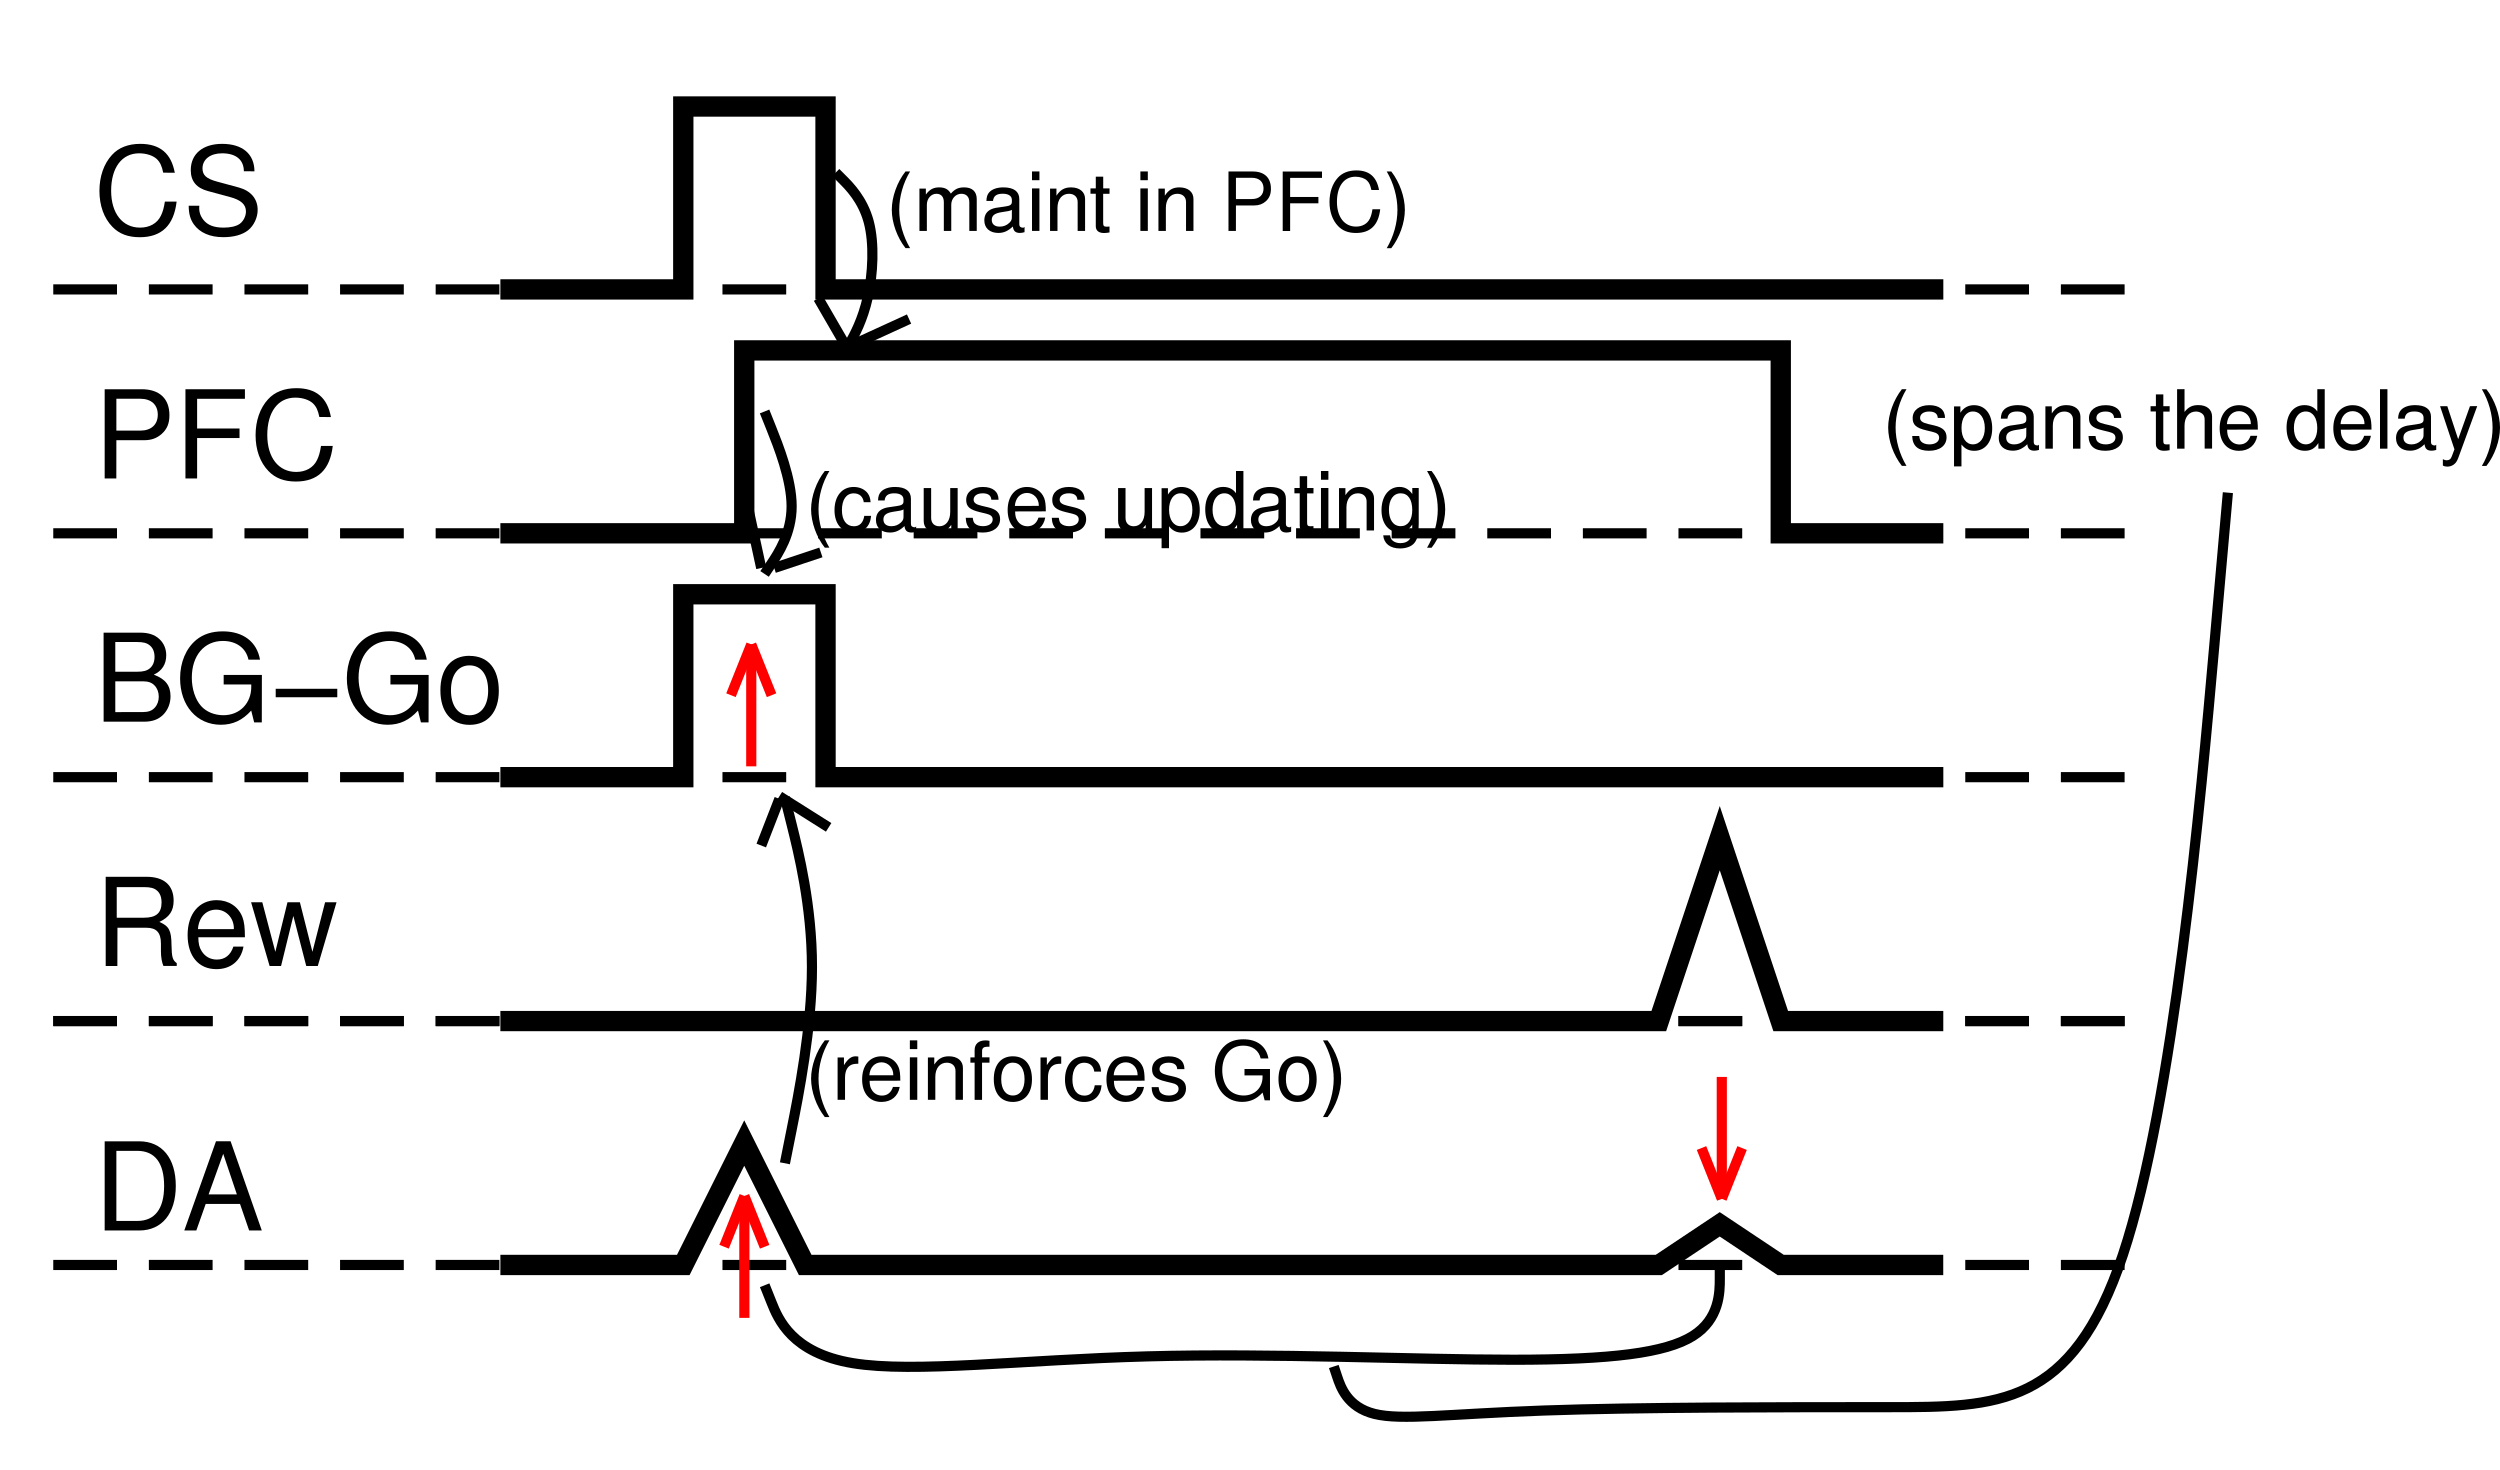 <?xml version="1.0" encoding="ISO-8859-1" standalone="yes"?>
<svg width="235.354" height="138.392">
  <defs> 
    <marker id="ArrowEnd" viewBox="0 0 10 10" refX="0" refY="5" 
     markerUnits="strokeWidth" 
     markerWidth="4" 
     markerHeight="3" 
     orient="auto"> 
        <path d="M 0 0 L 10 5 L 0 10 z" /> 
    </marker>
    <marker id="ArrowStart" viewBox="0 0 10 10" refX="10" refY="5" 
     markerUnits="strokeWidth" 
     markerWidth="4" 
     markerHeight="3" 
     orient="auto"> 
        <path d="M 10 0 L 0 5 L 10 10 z" /> 
    </marker> </defs>
<g>
<path style="stroke:#000000; stroke-dasharray:6,3; stroke-width:0.957; fill:none" d="M 5.014 119.086L 200.166 119.086"/>
<path style="stroke:#000000; stroke-width:1.913; fill:none" d="M 47.107 96.125L 156.162 96.125L 161.901 78.906L 167.639 96.125L 182.944 96.125"/>
<path style="stroke:none; fill-rule:evenodd; fill:#000000" d="M 11.057 87.34L 13.787 87.34C 14.729 87.34 15.15 87.797 15.15 88.828L 15.15 89.57C 15.15 90.086 15.236 90.59 15.381 90.933L 16.639 90.933L 16.639 90.672C 16.248 90.398 16.166 90.097 16.146 88.98C 16.135 87.597 15.916 87.183 15.002 86.793C 15.959 86.332 16.346 85.746 16.346 84.789C 16.346 83.34 15.439 82.543 13.803 82.543L 9.951 82.543L 9.951 90.941L 11.049 90.941L 11.057 87.34zM 10.99 86.394L 10.99 83.515L 13.572 83.515C 14.166 83.515 14.51 83.605 14.775 83.836C 15.06 84.074 15.209 84.453 15.209 84.961C 15.209 85.945 14.705 86.394 13.568 86.394L 10.99 86.394z"/>
<path style="stroke:none; fill-rule:evenodd; fill:#000000" d="M 23.057 88.238C 23.057 87.32 22.99 86.769 22.818 86.324C 22.432 85.34 21.517 84.742 20.4 84.742C 18.736 84.742 17.662 86.035 17.662 88.023C 17.662 90.011 18.697 91.238 20.373 91.238C 21.736 91.238 22.682 90.445 22.924 89.113L 21.971 89.113C 21.709 89.918 21.178 90.336 20.416 90.336C 19.814 90.336 19.303 90.058 18.986 89.543C 18.76 89.195 18.682 88.843 18.67 88.238L 23.057 88.238zM 18.635 87.472C 18.713 86.359 19.392 85.636 20.354 85.636C 21.291 85.636 22.017 86.414 22.017 87.402C 22.017 87.422 22.017 87.445 22.006 87.468L 18.635 87.472z"/>
<path style="stroke:none; fill-rule:evenodd; fill:#000000" d="M 29.916 90.941L 31.682 84.941L 30.604 84.941L 29.412 89.609L 28.232 84.941L 27.064 84.941L 25.92 89.609L 24.693 84.941L 23.639 84.941L 25.381 90.941L 26.459 90.941L 27.615 86.226L 28.83 90.941L 29.916 90.941z"/>
<path style="stroke:#000000; stroke-width:1.913; fill:none" d="M 47.107 50.207L 70.064 50.207L 70.064 32.988L 167.643 32.988L 167.643 50.207L 182.948 50.207"/>
<path style="stroke:#000000; stroke-dasharray:6,3; stroke-width:0.957; fill:none" d="M 5.014 73.164L 200.166 73.164"/>
<path style="stroke:#000000; stroke-dasharray:6,3; stroke-width:0.957; fill:none" d="M 5.014 96.125L 200.166 96.125"/>
<path style="stroke:none; fill-rule:evenodd; fill:#000000" d="M 9.854 115.84L 13.107 115.84C 15.236 115.84 16.549 114.25 16.549 111.636C 16.549 109.035 15.252 107.445 13.107 107.445L 9.854 107.445L 9.854 115.84zM 10.955 114.941L 10.955 108.343L 12.928 108.343C 14.58 108.343 15.451 109.476 15.451 111.648C 15.451 113.797 14.58 114.941 12.928 114.941L 10.955 114.941z"/>
<path style="stroke:none; fill-rule:evenodd; fill:#000000" d="M 22.596 113.34L 23.455 115.84L 24.646 115.84L 21.709 107.441L 20.334 107.441L 17.35 115.84L 18.482 115.84L 19.365 113.34L 22.596 113.34zM 22.299 112.441L 19.639 112.441L 21.014 108.621L 22.299 112.441z"/>
<path style="stroke:#000000; stroke-dasharray:6,3; stroke-width:0.957; fill:none" d="M 5.014 96.125L 200.166 96.125"/>
<path style="stroke:#000000; stroke-dasharray:6,3; stroke-width:0.957; fill:none" d="M 5.014 50.207L 200.166 50.207"/>
<path style="stroke:none; fill-rule:evenodd; fill:#000000" d="M 10.955 41.441L 13.596 41.441C 14.252 41.441 14.771 41.25 15.225 40.847C 15.732 40.394 15.951 39.855 15.951 39.09C 15.951 37.527 15.014 36.644 13.342 36.644L 9.854 36.644L 9.854 45.043L 10.951 45.043L 10.955 41.441zM 10.955 40.539L 10.955 37.539L 13.205 37.539C 14.236 37.539 14.854 38.101 14.854 39.039C 14.854 39.972 14.24 40.539 13.205 40.539L 10.955 40.539z"/>
<path style="stroke:none; fill-rule:evenodd; fill:#000000" d="M 18.557 41.238L 22.549 41.238L 22.549 40.34L 18.557 40.34L 18.557 37.543L 23.057 37.543L 23.057 36.644L 17.459 36.644L 17.459 45.043L 18.557 45.043L 18.557 41.238z"/>
<path style="stroke:none; fill-rule:evenodd; fill:#000000" d="M 31.154 39.265C 30.818 37.437 29.756 36.543 27.904 36.543C 26.771 36.543 25.861 36.898 25.236 37.59C 24.475 38.418 24.061 39.613 24.061 40.972C 24.061 42.351 24.486 43.539 25.283 44.355C 25.928 45.023 26.76 45.332 27.857 45.332C 29.912 45.332 31.068 44.218 31.326 41.98L 30.221 41.98C 30.131 42.57 30.017 42.972 29.842 43.316C 29.498 44.027 28.783 44.429 27.889 44.429C 26.221 44.429 25.162 43.078 25.162 40.957C 25.162 38.777 26.174 37.433 27.799 37.433C 28.475 37.433 29.111 37.644 29.455 37.968C 29.764 38.261 29.936 38.621 30.064 39.254L 31.154 39.265z"/>
<path style="stroke:#000000; stroke-dasharray:6,3; stroke-width:0.957; fill:none" d="M 5.014 27.246L 200.166 27.246"/>
<path style="stroke:#000000; stroke-width:1.913; fill:none" d="M 47.107 27.246L 64.326 27.246L 64.326 10.027L 77.717 10.027L 77.717 27.246L 182.948 27.246"/>
<path style="stroke:#000000; stroke-width:1.913; fill:none" d="M 47.107 73.164L 64.326 73.164L 64.326 55.945L 77.717 55.945L 77.717 73.164L 182.948 73.164"/>
<path style="stroke:#000000; stroke-width:1.913; fill:none" d="M 47.107 119.086L 64.326 119.086L 70.064 107.609L 75.803 119.086L 156.159 119.086L 161.897 115.261L 167.635 119.086L 182.94 119.086"/>
<path style="stroke:#000000; stroke-width:0.957; fill:none" d="M 73.892 109.515C 73.892 109.515 73.892 109.515 74.529 106.328C 75.166 103.14 76.439 96.765 76.439 91.023C 76.439 85.285 75.166 80.183 74.529 77.633C 73.892 75.082 73.892 75.082 73.892 75.082"/>
<path style="stroke:none; fill-rule:evenodd; fill:#000000" d="M 179.045 36.64C 178.256 37.644 177.756 39.043 177.756 40.246C 177.756 41.457 178.252 42.851 179.045 43.859L 179.479 43.859C 178.823 42.761 178.455 41.472 178.455 40.246C 178.455 39.027 178.819 37.73 179.479 36.64L 179.045 36.64z"/>
<path style="stroke:none; fill-rule:evenodd; fill:#000000" d="M 183.108 39.347C 183.1 38.578 182.573 38.144 181.627 38.144C 180.678 38.144 180.061 38.625 180.061 39.363C 180.061 39.988 180.381 40.285 181.334 40.511L 181.932 40.656C 182.377 40.761 182.553 40.922 182.553 41.211C 182.553 41.582 182.186 41.836 181.639 41.836C 181.303 41.836 181.018 41.738 180.858 41.566C 180.76 41.453 180.717 41.336 180.678 41.047L 180.018 41.047C 180.045 41.988 180.565 42.437 181.608 42.437C 182.612 42.437 183.252 41.945 183.252 41.172C 183.252 40.578 182.916 40.25 182.116 40.058L 181.502 39.914C 180.983 39.793 180.76 39.625 180.76 39.343C 180.76 38.98 181.092 38.742 181.616 38.742C 182.131 38.742 182.409 38.949 182.424 39.347L 183.108 39.347z"/>
<path style="stroke:none; fill-rule:evenodd; fill:#000000" d="M 183.955 43.91L 184.655 43.91L 184.655 41.843C 184.983 42.258 185.354 42.441 185.866 42.441C 186.881 42.441 187.549 41.609 187.549 40.332C 187.549 38.988 186.893 38.144 185.83 38.144C 185.287 38.144 184.854 38.386 184.553 38.859L 184.553 38.258L 183.955 38.258L 183.955 43.91zM 185.733 38.738C 186.409 38.738 186.854 39.355 186.854 40.308C 186.854 41.215 186.405 41.832 185.733 41.832C 185.084 41.832 184.659 41.222 184.659 40.285C 184.659 39.347 185.084 38.738 185.733 38.738z"/>
<path style="stroke:none; fill-rule:evenodd; fill:#000000" d="M 191.952 41.863C 191.881 41.937 191.85 41.937 191.811 41.937C 191.584 41.937 191.459 41.824 191.459 41.621L 191.459 39.242C 191.459 38.527 190.944 38.14 189.959 38.14C 189.381 38.14 188.901 38.304 188.635 38.597C 188.455 38.797 188.377 39.023 188.362 39.414L 188.983 39.414C 189.034 38.949 189.315 38.738 189.893 38.738C 190.448 38.738 190.76 38.949 190.76 39.332L 190.76 39.5C 190.76 39.765 190.604 39.879 190.112 39.941C 189.229 40.054 189.096 40.086 188.854 40.183C 188.401 40.371 188.166 40.73 188.166 41.25C 188.166 41.972 188.674 42.429 189.487 42.429C 189.995 42.429 190.401 42.25 190.854 41.82C 190.897 42.242 191.096 42.429 191.514 42.429C 191.643 42.429 191.745 42.414 191.952 42.359L 191.952 41.863zM 190.756 40.968C 190.756 41.179 190.698 41.308 190.518 41.48C 190.272 41.715 189.971 41.836 189.616 41.836C 189.143 41.836 188.866 41.601 188.866 41.203C 188.866 40.789 189.135 40.578 189.784 40.476C 190.424 40.386 190.557 40.359 190.76 40.258L 190.756 40.968z"/>
<path style="stroke:none; fill-rule:evenodd; fill:#000000" d="M 192.557 38.254L 192.557 42.238L 193.256 42.238L 193.256 40.07C 193.256 39.269 193.682 38.742 194.334 38.742C 194.834 38.742 195.155 39.043 195.155 39.515L 195.155 42.238L 195.854 42.238L 195.854 39.226C 195.854 38.566 195.338 38.14 194.537 38.14C 193.92 38.14 193.522 38.367 193.159 38.922L 193.159 38.254L 192.557 38.254z"/>
<path style="stroke:none; fill-rule:evenodd; fill:#000000" d="M 199.705 39.347C 199.698 38.578 199.17 38.144 198.225 38.144C 197.276 38.144 196.659 38.625 196.659 39.363C 196.659 39.988 196.979 40.285 197.932 40.511L 198.53 40.656C 198.975 40.761 199.151 40.922 199.151 41.211C 199.151 41.582 198.784 41.836 198.237 41.836C 197.901 41.836 197.616 41.738 197.455 41.566C 197.358 41.453 197.315 41.336 197.276 41.047L 196.616 41.047C 196.643 41.988 197.162 42.437 198.205 42.437C 199.209 42.437 199.85 41.945 199.85 41.172C 199.85 40.578 199.514 40.25 198.713 40.058L 198.1 39.914C 197.58 39.793 197.358 39.625 197.358 39.343C 197.358 38.98 197.69 38.742 198.213 38.742C 198.729 38.742 199.006 38.949 199.022 39.347L 199.705 39.347z"/>
<path style="stroke:none; fill-rule:evenodd; fill:#000000" d="M 204.256 38.238L 203.659 38.238L 203.659 37.129L 202.959 37.129L 202.959 38.238L 202.459 38.238L 202.459 38.738L 202.959 38.738L 202.959 41.797C 202.959 42.203 203.233 42.437 203.733 42.437C 203.885 42.437 204.037 42.422 204.252 42.383L 204.252 41.828C 204.178 41.836 204.084 41.84 203.975 41.84C 203.725 41.84 203.655 41.765 203.655 41.484L 203.655 38.746L 204.252 38.746L 204.256 38.238z"/>
<path style="stroke:none; fill-rule:evenodd; fill:#000000" d="M 204.955 36.64L 204.955 42.238L 205.655 42.238L 205.655 40.07C 205.655 39.269 206.08 38.742 206.733 38.742C 206.936 38.742 207.139 38.808 207.291 38.922C 207.471 39.047 207.549 39.234 207.549 39.511L 207.549 42.234L 208.248 42.234L 208.248 39.222C 208.248 38.554 207.76 38.136 206.963 38.136C 206.389 38.136 206.037 38.304 205.655 38.777L 205.655 36.636L 204.955 36.64z"/>
<path style="stroke:none; fill-rule:evenodd; fill:#000000" d="M 212.557 40.441C 212.557 39.84 212.514 39.476 212.401 39.183C 212.143 38.539 211.534 38.144 210.787 38.144C 209.678 38.144 208.963 39 208.963 40.316C 208.963 41.629 209.659 42.441 210.787 42.441C 211.705 42.441 212.342 41.914 212.502 41.027L 211.866 41.027C 211.694 41.562 211.338 41.843 210.83 41.843C 210.432 41.843 210.088 41.66 209.877 41.316C 209.729 41.086 209.674 40.851 209.666 40.449L 212.557 40.441zM 209.643 39.929C 209.694 39.191 210.147 38.707 210.787 38.707C 211.412 38.707 211.897 39.226 211.897 39.883C 211.897 39.894 211.897 39.91 211.889 39.926L 209.643 39.929z"/>
<path style="stroke:none; fill-rule:evenodd; fill:#000000" d="M 218.854 36.64L 218.155 36.64L 218.155 38.734C 217.893 38.347 217.471 38.14 216.948 38.14C 215.928 38.14 215.26 38.972 215.26 40.25C 215.26 41.601 215.92 42.437 216.991 42.437C 217.537 42.437 217.916 42.226 218.256 41.711L 218.256 42.238L 218.854 42.238L 218.854 36.64zM 217.073 38.738C 217.733 38.738 218.151 39.347 218.151 40.3C 218.151 41.222 217.725 41.832 217.077 41.832C 216.401 41.832 215.952 41.215 215.952 40.285C 215.952 39.355 216.397 38.738 217.069 38.738L 217.073 38.738z"/>
<path style="stroke:none; fill-rule:evenodd; fill:#000000" d="M 223.256 40.441C 223.256 39.84 223.213 39.476 223.1 39.183C 222.842 38.539 222.233 38.144 221.487 38.144C 220.377 38.144 219.662 39 219.662 40.316C 219.662 41.629 220.358 42.441 221.487 42.441C 222.405 42.441 223.041 41.914 223.202 41.027L 222.565 41.027C 222.393 41.562 222.037 41.843 221.53 41.843C 221.131 41.843 220.787 41.66 220.577 41.316C 220.428 41.086 220.373 40.851 220.366 40.449L 223.256 40.441zM 220.342 39.929C 220.393 39.191 220.846 38.707 221.487 38.707C 222.112 38.707 222.596 39.226 222.596 39.883C 222.596 39.894 222.596 39.91 222.588 39.926L 220.342 39.929z"/>
<path style="stroke:none; fill-rule:evenodd; fill:#000000" d="M 224.057 42.238L 224.756 42.238L 224.756 36.64L 224.057 36.64L 224.057 42.238z"/>
<path style="stroke:none; fill-rule:evenodd; fill:#000000" d="M 229.35 41.863C 229.28 41.937 229.248 41.937 229.209 41.937C 228.983 41.937 228.858 41.824 228.858 41.621L 228.858 39.242C 228.858 38.527 228.342 38.14 227.358 38.14C 226.78 38.14 226.299 38.304 226.034 38.597C 225.854 38.797 225.776 39.023 225.76 39.414L 226.381 39.414C 226.432 38.949 226.713 38.738 227.291 38.738C 227.846 38.738 228.159 38.949 228.159 39.332L 228.159 39.5C 228.159 39.765 228.002 39.879 227.51 39.941C 226.627 40.054 226.495 40.086 226.252 40.183C 225.799 40.371 225.565 40.73 225.565 41.25C 225.565 41.972 226.073 42.429 226.885 42.429C 227.393 42.429 227.799 42.25 228.252 41.82C 228.295 42.242 228.495 42.429 228.912 42.429C 229.041 42.429 229.143 42.414 229.35 42.359L 229.35 41.863zM 228.155 40.968C 228.155 41.179 228.096 41.308 227.916 41.48C 227.67 41.715 227.369 41.836 227.014 41.836C 226.541 41.836 226.264 41.601 226.264 41.203C 226.264 40.789 226.534 40.578 227.182 40.476C 227.823 40.386 227.955 40.359 228.159 40.258L 228.155 40.968z"/>
<path style="stroke:none; fill-rule:evenodd; fill:#000000" d="M 232.526 38.238L 231.416 41.347L 230.393 38.238L 229.713 38.238L 231.065 42.3L 230.823 42.941C 230.725 43.226 230.58 43.332 230.311 43.332C 230.221 43.332 230.116 43.3 229.975 43.23L 229.975 43.828C 230.104 43.898 230.233 43.929 230.401 43.929C 230.604 43.929 230.827 43.863 230.995 43.738C 231.19 43.593 231.307 43.426 231.428 43.101L 233.209 38.234L 232.526 38.238z"/>
<path style="stroke:none; fill-rule:evenodd; fill:#000000" d="M 234.077 43.863C 234.858 42.859 235.354 41.465 235.354 40.258C 235.354 39.047 234.862 37.652 234.077 36.644L 233.647 36.644C 234.291 37.742 234.655 39.031 234.655 40.258C 234.655 41.476 234.295 42.773 233.647 43.863L 234.077 43.863z"/>
<path style="stroke:#000000; stroke-width:0.957; fill:none" d="M 161.905 119.086C 161.905 119.086 161.905 119.086 161.905 120.359C 161.905 121.633 161.905 124.183 159.354 125.777C 156.803 127.371 151.702 128.008 142.455 128.008C 133.209 128.008 119.815 127.371 108.018 127.691C 96.221 128.008 86.018 129.285 80.275 128.328C 74.537 127.375 73.26 124.183 72.623 122.59C 71.986 120.996 71.986 120.996 71.986 120.996"/>
<path style="stroke:#000000; stroke-width:0.957; fill:none" d="M 209.737 46.379C 209.737 46.379 209.737 46.379 208.463 60.726C 207.19 75.074 204.639 103.773 199.854 118.125C 195.073 132.472 188.057 132.472 177.854 132.472C 167.651 132.472 154.26 132.472 145.33 132.789C 136.405 133.105 131.94 133.742 129.389 133.105C 126.838 132.468 126.202 130.554 125.881 129.597C 125.565 128.644 125.565 128.644 125.565 128.644"/>
<path style="stroke:#000000; stroke-width:0.957; fill:none" d="M 71.978 54.031C 71.978 54.031 71.978 54.031 72.615 53.078C 73.252 52.125 74.525 50.211 74.525 47.66C 74.525 45.109 73.252 41.922 72.615 40.328C 71.978 38.734 71.978 38.734 71.978 38.734"/>
<path style="stroke:none; fill-rule:evenodd; fill:#000000" d="M 77.646 44.34C 76.857 45.343 76.357 46.742 76.357 47.945C 76.357 49.156 76.853 50.55 77.646 51.558L 78.08 51.558C 77.424 50.461 77.057 49.172 77.057 47.945C 77.057 46.726 77.42 45.429 78.08 44.34L 77.646 44.34z"/>
<path style="stroke:none; fill-rule:evenodd; fill:#000000" d="M 81.959 47.277C 81.932 46.902 81.846 46.656 81.689 46.441C 81.412 46.066 80.924 45.843 80.361 45.843C 79.271 45.843 78.561 46.699 78.561 48.031C 78.561 49.324 79.256 50.14 80.353 50.14C 81.318 50.14 81.928 49.558 82.006 48.566L 81.365 48.566C 81.26 49.215 80.932 49.543 80.385 49.543C 79.682 49.543 79.26 48.976 79.26 48.031C 79.26 47.039 79.67 46.445 80.369 46.445C 80.904 46.445 81.24 46.746 81.318 47.281L 81.959 47.277z"/>
<path style="stroke:none; fill-rule:evenodd; fill:#000000" d="M 86.248 49.566C 86.178 49.64 86.147 49.64 86.108 49.64C 85.881 49.64 85.756 49.527 85.756 49.324L 85.756 46.945C 85.756 46.23 85.241 45.843 84.256 45.843C 83.678 45.843 83.198 46.008 82.932 46.3C 82.752 46.5 82.674 46.726 82.659 47.117L 83.28 47.117C 83.33 46.652 83.612 46.441 84.19 46.441C 84.745 46.441 85.057 46.652 85.057 47.035L 85.057 47.203C 85.057 47.468 84.901 47.582 84.409 47.644C 83.526 47.758 83.393 47.789 83.151 47.886C 82.698 48.074 82.463 48.433 82.463 48.953C 82.463 49.676 82.971 50.133 83.784 50.133C 84.291 50.133 84.698 49.953 85.151 49.523C 85.194 49.945 85.393 50.133 85.811 50.133C 85.94 50.133 86.041 50.117 86.248 50.062L 86.248 49.566zM 85.057 48.672C 85.057 48.883 84.998 49.011 84.819 49.183C 84.573 49.418 84.272 49.539 83.916 49.539C 83.444 49.539 83.166 49.304 83.166 48.906C 83.166 48.492 83.436 48.281 84.084 48.179C 84.725 48.09 84.858 48.062 85.061 47.961L 85.057 48.672z"/>
<path style="stroke:none; fill-rule:evenodd; fill:#000000" d="M 90.155 49.965L 90.155 45.945L 89.455 45.945L 89.455 48.199C 89.455 49.008 89.057 49.543 88.432 49.543C 87.959 49.543 87.659 49.242 87.659 48.761L 87.659 45.945L 86.959 45.945L 86.959 49.047C 86.959 49.715 87.452 50.144 88.225 50.144C 88.807 50.144 89.182 49.941 89.553 49.41L 89.553 49.968L 90.155 49.965z"/>
<path style="stroke:none; fill-rule:evenodd; fill:#000000" d="M 94.006 47.047C 93.998 46.277 93.471 45.843 92.526 45.843C 91.577 45.843 90.959 46.324 90.959 47.062C 90.959 47.687 91.28 47.984 92.233 48.211L 92.83 48.355C 93.276 48.461 93.452 48.621 93.452 48.91C 93.452 49.281 93.084 49.535 92.537 49.535C 92.202 49.535 91.916 49.437 91.756 49.265C 91.659 49.152 91.616 49.035 91.577 48.746L 90.916 48.746C 90.944 49.687 91.463 50.136 92.506 50.136C 93.51 50.136 94.151 49.644 94.151 48.871C 94.151 48.277 93.815 47.949 93.014 47.758L 92.401 47.613C 91.881 47.492 91.659 47.324 91.659 47.043C 91.659 46.679 91.991 46.441 92.514 46.441C 93.03 46.441 93.307 46.648 93.323 47.047L 94.006 47.047z"/>
<path style="stroke:none; fill-rule:evenodd; fill:#000000" d="M 98.455 48.14C 98.455 47.539 98.412 47.176 98.299 46.883C 98.041 46.238 97.432 45.843 96.686 45.843C 95.577 45.843 94.862 46.699 94.862 48.015C 94.862 49.328 95.557 50.14 96.686 50.14C 97.604 50.14 98.241 49.613 98.401 48.726L 97.764 48.726C 97.592 49.261 97.237 49.543 96.729 49.543C 96.33 49.543 95.987 49.359 95.776 49.015C 95.627 48.785 95.573 48.55 95.565 48.148L 98.455 48.14zM 95.541 47.629C 95.592 46.89 96.045 46.406 96.686 46.406C 97.311 46.406 97.795 46.926 97.795 47.582C 97.795 47.593 97.795 47.609 97.787 47.625L 95.541 47.629z"/>
<path style="stroke:none; fill-rule:evenodd; fill:#000000" d="M 102.108 47.047C 102.1 46.277 101.573 45.843 100.627 45.843C 99.678 45.843 99.061 46.324 99.061 47.062C 99.061 47.687 99.381 47.984 100.334 48.211L 100.932 48.355C 101.377 48.461 101.553 48.621 101.553 48.91C 101.553 49.281 101.186 49.535 100.639 49.535C 100.303 49.535 100.018 49.437 99.858 49.265C 99.76 49.152 99.717 49.035 99.678 48.746L 99.018 48.746C 99.045 49.687 99.565 50.136 100.608 50.136C 101.612 50.136 102.252 49.644 102.252 48.871C 102.252 48.277 101.916 47.949 101.116 47.758L 100.502 47.613C 99.983 47.492 99.76 47.324 99.76 47.043C 99.76 46.679 100.092 46.441 100.616 46.441C 101.131 46.441 101.409 46.648 101.424 47.047L 102.108 47.047z"/>
<path style="stroke:none; fill-rule:evenodd; fill:#000000" d="M 108.455 49.965L 108.455 45.945L 107.756 45.945L 107.756 48.199C 107.756 49.008 107.358 49.543 106.733 49.543C 106.26 49.543 105.959 49.242 105.959 48.761L 105.959 45.945L 105.26 45.945L 105.26 49.047C 105.26 49.715 105.752 50.144 106.526 50.144C 107.108 50.144 107.483 49.941 107.854 49.41L 107.854 49.968L 108.455 49.965z"/>
<path style="stroke:none; fill-rule:evenodd; fill:#000000" d="M 109.354 51.609L 110.053 51.609L 110.053 49.543C 110.381 49.957 110.752 50.14 111.264 50.14C 112.28 50.14 112.948 49.308 112.948 48.031C 112.948 46.687 112.291 45.843 111.229 45.843C 110.686 45.843 110.252 46.086 109.952 46.558L 109.952 45.957L 109.354 45.957L 109.354 51.609zM 111.131 46.441C 111.807 46.441 112.252 47.058 112.252 48.011C 112.252 48.918 111.803 49.535 111.131 49.535C 110.483 49.535 110.057 48.926 110.057 47.988C 110.057 47.05 110.483 46.441 111.131 46.441z"/>
<path style="stroke:none; fill-rule:evenodd; fill:#000000" d="M 117.057 44.34L 116.358 44.34L 116.358 46.433C 116.096 46.047 115.674 45.84 115.151 45.84C 114.131 45.84 113.463 46.672 113.463 47.949C 113.463 49.3 114.123 50.136 115.194 50.136C 115.741 50.136 116.119 49.926 116.459 49.41L 116.459 49.937L 117.057 49.937L 117.057 44.34zM 115.272 46.441C 115.932 46.441 116.35 47.05 116.35 48.004C 116.35 48.926 115.924 49.535 115.276 49.535C 114.6 49.535 114.151 48.918 114.151 47.988C 114.151 47.058 114.596 46.441 115.268 46.441L 115.272 46.441z"/>
<path style="stroke:none; fill-rule:evenodd; fill:#000000" d="M 121.549 49.566C 121.479 49.64 121.448 49.64 121.409 49.64C 121.182 49.64 121.057 49.527 121.057 49.324L 121.057 46.945C 121.057 46.23 120.541 45.843 119.557 45.843C 118.979 45.843 118.498 46.008 118.233 46.3C 118.053 46.5 117.975 46.726 117.959 47.117L 118.58 47.117C 118.631 46.652 118.912 46.441 119.491 46.441C 120.045 46.441 120.358 46.652 120.358 47.035L 120.358 47.203C 120.358 47.468 120.202 47.582 119.709 47.644C 118.827 47.758 118.694 47.789 118.452 47.886C 117.998 48.074 117.764 48.433 117.764 48.953C 117.764 49.676 118.272 50.133 119.084 50.133C 119.592 50.133 119.998 49.953 120.452 49.523C 120.495 49.945 120.694 50.133 121.112 50.133C 121.241 50.133 121.342 50.117 121.549 50.062L 121.549 49.566zM 120.354 48.672C 120.354 48.883 120.295 49.011 120.116 49.183C 119.869 49.418 119.569 49.539 119.213 49.539C 118.741 49.539 118.463 49.304 118.463 48.906C 118.463 48.492 118.733 48.281 119.381 48.179C 120.022 48.09 120.155 48.062 120.358 47.961L 120.354 48.672z"/>
<path style="stroke:none; fill-rule:evenodd; fill:#000000" d="M 123.655 45.941L 123.057 45.941L 123.057 44.832L 122.358 44.832L 122.358 45.941L 121.858 45.941L 121.858 46.441L 122.358 46.441L 122.358 49.5C 122.358 49.906 122.631 50.14 123.131 50.14C 123.284 50.14 123.436 50.125 123.651 50.086L 123.651 49.531C 123.577 49.539 123.483 49.543 123.373 49.543C 123.123 49.543 123.053 49.468 123.053 49.187L 123.053 46.449L 123.651 46.449L 123.655 45.941z"/>
<path style="stroke:none; fill-rule:evenodd; fill:#000000" d="M 125.057 45.941L 124.358 45.941L 124.358 49.941L 125.057 49.941L 125.057 45.941zM 125.057 44.34L 124.358 44.34L 124.358 45.164L 125.057 45.164L 125.057 44.34z"/>
<path style="stroke:none; fill-rule:evenodd; fill:#000000" d="M 126.057 45.953L 126.057 49.937L 126.756 49.937L 126.756 47.769C 126.756 46.968 127.182 46.441 127.834 46.441C 128.334 46.441 128.655 46.742 128.655 47.215L 128.655 49.937L 129.354 49.937L 129.354 46.926C 129.354 46.265 128.838 45.84 128.037 45.84C 127.42 45.84 127.022 46.066 126.659 46.621L 126.659 45.953L 126.057 45.953z"/>
<path style="stroke:none; fill-rule:evenodd; fill:#000000" d="M 132.955 45.941L 132.955 46.511C 132.639 46.058 132.252 45.84 131.745 45.84C 130.741 45.84 130.057 46.726 130.057 48.027C 130.057 48.683 130.233 49.218 130.565 49.601C 130.866 49.937 131.295 50.136 131.721 50.136C 132.229 50.136 132.584 49.918 132.948 49.394L 132.948 49.609C 132.948 50.172 132.881 50.515 132.721 50.746C 132.553 50.992 132.225 51.133 131.834 51.133C 131.545 51.133 131.284 51.05 131.108 50.898C 130.963 50.773 130.905 50.656 130.866 50.394L 130.217 50.394C 130.284 51.168 130.866 51.633 131.795 51.633C 132.381 51.633 132.889 51.441 133.147 51.121C 133.448 50.754 133.561 50.246 133.561 49.304L 133.561 45.941L 132.955 45.941zM 131.862 46.441C 132.549 46.441 132.952 47.015 132.952 48.011C 132.952 48.961 132.541 49.535 131.869 49.535C 131.178 49.535 130.756 48.953 130.756 47.988C 130.756 47.035 131.182 46.441 131.862 46.441z"/>
<path style="stroke:none; fill-rule:evenodd; fill:#000000" d="M 134.776 51.562C 135.557 50.558 136.053 49.164 136.053 47.957C 136.053 46.746 135.561 45.351 134.776 44.343L 134.346 44.343C 134.991 45.441 135.354 46.73 135.354 47.957C 135.354 49.176 134.995 50.472 134.346 51.562L 134.776 51.562z"/>
<path style="stroke:none; fill-rule:evenodd; fill:#000000" d="M 85.245 16.14C 84.455 17.144 83.955 18.543 83.955 19.746C 83.955 20.957 84.452 22.351 85.245 23.359L 85.678 23.359C 85.022 22.261 84.655 20.972 84.655 19.746C 84.655 18.527 85.018 17.23 85.678 16.14L 85.245 16.14z"/>
<path style="stroke:none; fill-rule:evenodd; fill:#000000" d="M 86.557 17.754L 86.557 21.738L 87.256 21.738L 87.256 19.269C 87.256 18.699 87.655 18.242 88.151 18.242C 88.6 18.242 88.854 18.527 88.854 19.027L 88.854 21.738L 89.553 21.738L 89.553 19.269C 89.553 18.699 89.975 18.242 90.502 18.242C 90.971 18.242 91.252 18.535 91.252 19.027L 91.252 21.738L 91.952 21.738L 91.952 18.75C 91.952 18.035 91.53 17.64 90.768 17.64C 90.225 17.64 89.897 17.793 89.514 18.226C 89.276 17.816 88.948 17.64 88.416 17.64C 87.873 17.64 87.514 17.836 87.162 18.316L 87.162 17.754L 86.557 17.754z"/>
<path style="stroke:none; fill-rule:evenodd; fill:#000000" d="M 96.452 21.363C 96.381 21.437 96.35 21.437 96.311 21.437C 96.084 21.437 95.959 21.324 95.959 21.121L 95.959 18.742C 95.959 18.027 95.444 17.64 94.459 17.64C 93.881 17.64 93.401 17.804 93.135 18.097C 92.955 18.297 92.877 18.523 92.862 18.914L 93.483 18.914C 93.534 18.449 93.815 18.238 94.393 18.238C 94.948 18.238 95.26 18.449 95.26 18.832L 95.26 19C 95.26 19.265 95.104 19.379 94.612 19.441C 93.729 19.554 93.596 19.586 93.354 19.683C 92.901 19.871 92.666 20.23 92.666 20.75C 92.666 21.472 93.174 21.929 93.987 21.929C 94.495 21.929 94.901 21.75 95.354 21.32C 95.397 21.742 95.596 21.929 96.014 21.929C 96.143 21.929 96.245 21.914 96.452 21.859L 96.452 21.363zM 95.256 20.468C 95.256 20.679 95.198 20.808 95.018 20.98C 94.772 21.215 94.471 21.336 94.116 21.336C 93.643 21.336 93.366 21.101 93.366 20.703C 93.366 20.289 93.635 20.078 94.284 19.976C 94.924 19.886 95.057 19.859 95.26 19.758L 95.256 20.468z"/>
<path style="stroke:none; fill-rule:evenodd; fill:#000000" d="M 97.854 17.738L 97.155 17.738L 97.155 21.738L 97.854 21.738L 97.854 17.738zM 97.854 16.14L 97.155 16.14L 97.155 16.965L 97.854 16.965L 97.854 16.14z"/>
<path style="stroke:none; fill-rule:evenodd; fill:#000000" d="M 98.854 17.754L 98.854 21.738L 99.553 21.738L 99.553 19.57C 99.553 18.769 99.979 18.242 100.631 18.242C 101.131 18.242 101.452 18.543 101.452 19.015L 101.452 21.738L 102.151 21.738L 102.151 18.726C 102.151 18.066 101.635 17.64 100.834 17.64C 100.217 17.64 99.819 17.867 99.455 18.422L 99.455 17.754L 98.854 17.754z"/>
<path style="stroke:none; fill-rule:evenodd; fill:#000000" d="M 104.455 17.738L 103.858 17.738L 103.858 16.629L 103.159 16.629L 103.159 17.738L 102.659 17.738L 102.659 18.238L 103.159 18.238L 103.159 21.297C 103.159 21.703 103.432 21.937 103.932 21.937C 104.084 21.937 104.237 21.922 104.452 21.883L 104.452 21.328C 104.377 21.336 104.284 21.34 104.174 21.34C 103.924 21.34 103.854 21.265 103.854 20.984L 103.854 18.246L 104.452 18.246L 104.455 17.738z"/>
<path style="stroke:none; fill-rule:evenodd; fill:#000000" d="M 108.057 17.738L 107.358 17.738L 107.358 21.738L 108.057 21.738L 108.057 17.738zM 108.057 16.14L 107.358 16.14L 107.358 16.965L 108.057 16.965L 108.057 16.14z"/>
<path style="stroke:none; fill-rule:evenodd; fill:#000000" d="M 109.057 17.754L 109.057 21.738L 109.756 21.738L 109.756 19.57C 109.756 18.769 110.182 18.242 110.834 18.242C 111.334 18.242 111.655 18.543 111.655 19.015L 111.655 21.738L 112.354 21.738L 112.354 18.726C 112.354 18.066 111.838 17.64 111.037 17.64C 110.42 17.64 110.022 17.867 109.659 18.422L 109.659 17.754L 109.057 17.754z"/>
<path style="stroke:none; fill-rule:evenodd; fill:#000000" d="M 116.354 19.34L 118.096 19.34C 118.53 19.34 118.869 19.211 119.17 18.945C 119.502 18.64 119.647 18.285 119.647 17.773C 119.647 16.73 119.034 16.144 117.936 16.144L 115.651 16.144L 115.651 21.742L 116.35 21.742L 116.354 19.34zM 116.354 18.738L 116.354 16.738L 117.854 16.738C 118.541 16.738 118.952 17.113 118.952 17.738C 118.952 18.363 118.545 18.738 117.854 18.738L 116.354 18.738z"/>
<path style="stroke:none; fill-rule:evenodd; fill:#000000" d="M 121.455 19.14L 124.116 19.14L 124.116 18.543L 121.455 18.543L 121.455 16.746L 124.455 16.746L 124.455 16.148L 120.756 16.148L 120.756 21.746L 121.455 21.746L 121.455 19.14z"/>
<path style="stroke:none; fill-rule:evenodd; fill:#000000" d="M 129.823 17.89C 129.604 16.648 128.905 16.043 127.69 16.043C 126.948 16.043 126.346 16.281 125.936 16.742C 125.436 17.297 125.162 18.097 125.162 19.011C 125.162 19.937 125.44 20.73 125.967 21.281C 126.393 21.726 126.94 21.933 127.659 21.933C 129.01 21.933 129.768 21.191 129.936 19.699L 129.205 19.699C 129.147 20.093 129.069 20.359 128.955 20.59C 128.729 21.062 128.256 21.332 127.662 21.332C 126.561 21.332 125.862 20.426 125.862 19C 125.862 17.535 126.53 16.636 127.604 16.636C 128.049 16.636 128.471 16.777 128.698 17.004C 128.901 17.203 129.014 17.449 129.1 17.883L 129.823 17.89z"/>
<path style="stroke:none; fill-rule:evenodd; fill:#000000" d="M 130.979 23.363C 131.76 22.359 132.256 20.965 132.256 19.758C 132.256 18.547 131.764 17.152 130.979 16.144L 130.549 16.144C 131.194 17.242 131.557 18.531 131.557 19.758C 131.557 20.976 131.198 22.273 130.549 23.363L 130.979 23.363z"/>
<path style="stroke:#000000; stroke-width:0.957; fill:none" d="M 78.674 16.246C 78.674 16.246 78.674 16.246 79.311 16.883C 79.947 17.519 81.221 18.793 81.779 20.867C 82.334 22.937 82.174 25.808 81.701 27.961C 81.225 30.109 80.428 31.547 80.029 32.265C 79.631 32.98 79.631 32.98 79.631 32.98"/>
<path style="stroke:none; fill-rule:evenodd; fill:#000000" d="M 16.455 16.265C 16.119 14.437 15.057 13.543 13.205 13.543C 12.072 13.543 11.162 13.898 10.537 14.59C 9.775 15.418 9.361 16.613 9.361 17.972C 9.361 19.351 9.787 20.539 10.584 21.355C 11.229 22.023 12.06 22.332 13.158 22.332C 15.213 22.332 16.369 21.218 16.627 18.98L 15.521 18.98C 15.432 19.57 15.318 19.972 15.143 20.316C 14.799 21.027 14.084 21.429 13.189 21.429C 11.521 21.429 10.463 20.078 10.463 17.957C 10.463 15.777 11.475 14.433 13.1 14.433C 13.775 14.433 14.412 14.644 14.756 14.968C 15.064 15.261 15.236 15.621 15.365 16.254L 16.455 16.265z"/>
<path style="stroke:none; fill-rule:evenodd; fill:#000000" d="M 23.955 16.129C 23.947 14.492 22.826 13.543 20.912 13.543C 19.088 13.543 17.959 14.492 17.959 16.019C 17.959 17.047 18.49 17.699 19.58 17.988L 21.635 18.543C 22.678 18.82 23.154 19.246 23.154 19.906C 23.154 20.355 22.916 20.82 22.568 21.074C 22.24 21.304 21.721 21.429 21.053 21.429C 20.158 21.429 19.549 21.203 19.154 20.703C 18.85 20.324 18.713 19.906 18.764 19.367L 17.764 19.367C 17.771 20.144 17.92 20.656 18.248 21.121C 18.814 21.91 19.767 22.328 21.025 22.328C 22.01 22.328 22.814 22.101 23.35 21.683C 23.904 21.238 24.256 20.488 24.256 19.761C 24.256 18.726 23.623 17.968 22.498 17.656L 20.424 17.093C 19.428 16.82 19.064 16.496 19.064 15.851C 19.064 15 19.799 14.433 20.904 14.433C 22.213 14.433 22.947 15.035 22.959 16.121L 23.955 16.129z"/>
<path style="stroke:none; fill-rule:evenodd; fill:#000000" d="M 9.756 67.941L 13.564 67.941C 14.361 67.941 14.951 67.722 15.404 67.242C 15.818 66.804 16.053 66.207 16.053 65.55C 16.053 64.539 15.58 63.926 14.479 63.515C 15.244 63.16 15.65 62.539 15.65 61.687C 15.65 61.078 15.424 60.539 14.982 60.144C 14.545 59.742 13.971 59.558 13.162 59.558L 9.752 59.558L 9.756 67.941zM 10.854 63.238L 10.854 60.441L 12.896 60.441C 13.486 60.441 13.814 60.523 14.096 60.754C 14.389 60.992 14.549 61.355 14.549 61.84C 14.549 62.308 14.393 62.683 14.096 62.926C 13.814 63.152 13.486 63.238 12.896 63.238L 10.854 63.238zM 10.854 67.039L 10.854 64.14L 13.451 64.14C 13.963 64.14 14.307 64.265 14.56 64.543C 14.81 64.808 14.947 65.176 14.947 65.593C 14.947 65.996 14.81 66.367 14.56 66.633C 14.31 66.906 13.967 67.035 13.451 67.035L 10.854 67.039z"/>
<path style="stroke:none; fill-rule:evenodd; fill:#000000" d="M 24.654 63.539L 21.057 63.539L 21.057 64.437L 23.654 64.437L 23.654 64.672C 23.654 66.215 22.557 67.332 21.037 67.332C 20.193 67.332 19.428 67.019 18.936 66.472C 18.389 65.867 18.057 64.855 18.057 63.804C 18.057 61.718 19.221 60.34 20.982 60.34C 22.248 60.34 23.162 61.008 23.392 62.105L 24.479 62.105C 24.182 60.414 22.892 59.437 20.975 59.437C 19.955 59.437 19.127 59.703 18.471 60.242C 17.51 61.047 16.955 62.347 16.955 63.855C 16.955 66.433 18.525 68.23 20.791 68.23C 21.928 68.23 22.834 67.804 23.65 66.894L 23.928 68.008L 24.646 68.008L 24.654 63.539z"/>
<path style="stroke:none; fill-rule:evenodd; fill:#000000" d="M 25.955 65.64L 31.752 65.64L 31.752 64.843L 25.955 64.843L 25.955 65.64z"/>
<path style="stroke:none; fill-rule:evenodd; fill:#000000" d="M 40.353 63.539L 36.756 63.539L 36.756 64.437L 39.353 64.437L 39.353 64.672C 39.353 66.215 38.256 67.332 36.736 67.332C 35.892 67.332 35.127 67.019 34.635 66.472C 34.088 65.867 33.756 64.855 33.756 63.804C 33.756 61.718 34.92 60.34 36.682 60.34C 37.947 60.34 38.861 61.008 39.092 62.105L 40.178 62.105C 39.881 60.414 38.592 59.437 36.674 59.437C 35.654 59.437 34.826 59.703 34.17 60.242C 33.209 61.047 32.654 62.347 32.654 63.855C 32.654 66.433 34.225 68.23 36.49 68.23C 37.627 68.23 38.533 67.804 39.35 66.894L 39.627 68.008L 40.346 68.008L 40.353 63.539z"/>
<path style="stroke:none; fill-rule:evenodd; fill:#000000" d="M 44.193 61.738C 42.49 61.738 41.459 62.953 41.459 64.988C 41.459 67.023 42.478 68.238 44.209 68.238C 45.912 68.238 46.959 67.027 46.959 65.039C 46.959 62.949 45.951 61.746 44.201 61.746L 44.193 61.738zM 44.205 62.64C 45.299 62.64 45.955 63.527 45.955 65.023C 45.955 66.437 45.279 67.336 44.205 67.336C 43.123 67.336 42.455 66.449 42.455 64.988C 42.455 63.539 43.119 62.64 44.205 62.64z"/>
<path style="stroke:none; fill-rule:evenodd; fill:#000000" d="M 77.646 97.941C 76.857 98.945 76.357 100.343 76.357 101.547C 76.357 102.758 76.853 104.152 77.646 105.16L 78.08 105.16C 77.424 104.062 77.057 102.773 77.057 101.547C 77.057 100.328 77.42 99.031 78.08 97.941L 77.646 97.941z"/>
<path style="stroke:none; fill-rule:evenodd; fill:#000000" d="M 78.853 99.554L 78.853 103.539L 79.553 103.539L 79.553 101.488C 79.553 100.926 79.693 100.554 79.99 100.336C 80.182 100.195 80.369 100.148 80.803 100.14L 80.803 99.465C 80.697 99.449 80.642 99.441 80.557 99.441C 80.139 99.441 79.822 99.683 79.451 100.277L 79.451 99.554L 78.853 99.554z"/>
<path style="stroke:none; fill-rule:evenodd; fill:#000000" d="M 84.756 101.738C 84.756 101.136 84.713 100.773 84.6 100.48C 84.342 99.836 83.733 99.441 82.987 99.441C 81.877 99.441 81.162 100.297 81.162 101.613C 81.162 102.926 81.857 103.738 82.987 103.738C 83.905 103.738 84.541 103.211 84.702 102.324L 84.065 102.324C 83.893 102.859 83.537 103.14 83.03 103.14C 82.631 103.14 82.287 102.957 82.077 102.613C 81.928 102.383 81.873 102.148 81.865 101.746L 84.756 101.738zM 81.842 101.23C 81.892 100.492 82.346 100.008 82.987 100.008C 83.612 100.008 84.096 100.527 84.096 101.183C 84.096 101.195 84.096 101.211 84.088 101.226L 81.842 101.23z"/>
<path style="stroke:none; fill-rule:evenodd; fill:#000000" d="M 86.354 99.539L 85.655 99.539L 85.655 103.539L 86.354 103.539L 86.354 99.539zM 86.354 97.941L 85.655 97.941L 85.655 98.765L 86.354 98.765L 86.354 97.941z"/>
<path style="stroke:none; fill-rule:evenodd; fill:#000000" d="M 87.354 99.554L 87.354 103.539L 88.053 103.539L 88.053 101.371C 88.053 100.57 88.479 100.043 89.131 100.043C 89.631 100.043 89.952 100.343 89.952 100.816L 89.952 103.539L 90.651 103.539L 90.651 100.527C 90.651 99.867 90.135 99.441 89.334 99.441C 88.717 99.441 88.319 99.668 87.955 100.222L 87.955 99.554L 87.354 99.554z"/>
<path style="stroke:none; fill-rule:evenodd; fill:#000000" d="M 93.155 99.539L 92.455 99.539L 92.455 98.933C 92.455 98.676 92.616 98.543 92.92 98.543C 92.975 98.543 92.998 98.543 93.151 98.543L 93.151 97.984C 92.995 97.953 92.905 97.945 92.764 97.945C 92.131 97.945 91.752 98.281 91.752 98.859L 91.752 99.543L 91.354 99.543L 91.354 100.043L 91.752 100.043L 91.752 103.543L 92.452 103.543L 92.452 100.043L 93.151 100.043L 93.155 99.539z"/>
<path style="stroke:none; fill-rule:evenodd; fill:#000000" d="M 95.346 99.441C 94.233 99.441 93.557 100.242 93.557 101.59C 93.557 102.933 94.225 103.738 95.354 103.738C 96.467 103.738 97.151 102.937 97.151 101.621C 97.151 100.238 96.491 99.441 95.346 99.441zM 95.354 100.039C 96.041 100.039 96.452 100.625 96.452 101.609C 96.452 102.543 96.03 103.133 95.354 103.133C 94.674 103.133 94.256 102.55 94.256 101.586C 94.256 100.633 94.674 100.039 95.354 100.039z"/>
<path style="stroke:none; fill-rule:evenodd; fill:#000000" d="M 97.955 99.554L 97.955 103.539L 98.655 103.539L 98.655 101.488C 98.655 100.926 98.795 100.554 99.092 100.336C 99.284 100.195 99.471 100.148 99.905 100.14L 99.905 99.465C 99.799 99.449 99.745 99.441 99.659 99.441C 99.241 99.441 98.924 99.683 98.553 100.277L 98.553 99.554L 97.955 99.554z"/>
<path style="stroke:none; fill-rule:evenodd; fill:#000000" d="M 103.659 100.879C 103.631 100.504 103.545 100.258 103.389 100.043C 103.112 99.668 102.623 99.445 102.061 99.445C 100.971 99.445 100.26 100.3 100.26 101.633C 100.26 102.926 100.955 103.742 102.053 103.742C 103.018 103.742 103.627 103.16 103.705 102.168L 103.065 102.168C 102.959 102.816 102.631 103.144 102.084 103.144C 101.381 103.144 100.959 102.578 100.959 101.633C 100.959 100.64 101.369 100.047 102.069 100.047C 102.604 100.047 102.94 100.347 103.018 100.883L 103.659 100.879z"/>
<path style="stroke:none; fill-rule:evenodd; fill:#000000" d="M 107.756 101.738C 107.756 101.136 107.713 100.773 107.6 100.48C 107.342 99.836 106.733 99.441 105.987 99.441C 104.877 99.441 104.162 100.297 104.162 101.613C 104.162 102.926 104.858 103.738 105.987 103.738C 106.905 103.738 107.541 103.211 107.702 102.324L 107.065 102.324C 106.893 102.859 106.537 103.14 106.03 103.14C 105.631 103.14 105.287 102.957 105.077 102.613C 104.928 102.383 104.873 102.148 104.866 101.746L 107.756 101.738zM 104.842 101.23C 104.893 100.492 105.346 100.008 105.987 100.008C 106.612 100.008 107.096 100.527 107.096 101.183C 107.096 101.195 107.096 101.211 107.088 101.226L 104.842 101.23z"/>
<path style="stroke:none; fill-rule:evenodd; fill:#000000" d="M 111.506 100.648C 111.498 99.879 110.971 99.445 110.026 99.445C 109.077 99.445 108.459 99.926 108.459 100.664C 108.459 101.289 108.78 101.586 109.733 101.812L 110.33 101.957C 110.776 102.062 110.952 102.222 110.952 102.511C 110.952 102.883 110.584 103.136 110.037 103.136C 109.702 103.136 109.416 103.039 109.256 102.867C 109.159 102.754 109.116 102.636 109.077 102.347L 108.416 102.347C 108.444 103.289 108.963 103.738 110.006 103.738C 111.01 103.738 111.651 103.246 111.651 102.472C 111.651 101.879 111.315 101.55 110.514 101.359L 109.901 101.215C 109.381 101.093 109.159 100.926 109.159 100.644C 109.159 100.281 109.491 100.043 110.014 100.043C 110.53 100.043 110.807 100.25 110.823 100.648L 111.506 100.648z"/>
<path style="stroke:none; fill-rule:evenodd; fill:#000000" d="M 119.557 100.64L 117.159 100.64L 117.159 101.238L 118.858 101.238L 118.858 101.39C 118.858 102.402 118.116 103.133 117.084 103.133C 116.514 103.133 115.995 102.922 115.659 102.554C 115.287 102.148 115.065 101.468 115.065 100.761C 115.065 99.363 115.85 98.437 117.045 98.437C 117.901 98.437 118.522 98.89 118.678 99.648L 119.412 99.648C 119.213 98.5 118.35 97.84 117.061 97.84C 116.377 97.84 115.823 98.015 115.381 98.379C 114.737 98.918 114.366 99.789 114.366 100.8C 114.366 102.527 115.42 103.734 116.94 103.734C 117.702 103.734 118.311 103.457 118.862 102.855L 119.057 103.59L 119.561 103.59L 119.557 100.64z"/>
<path style="stroke:none; fill-rule:evenodd; fill:#000000" d="M 122.147 99.441C 121.034 99.441 120.358 100.242 120.358 101.59C 120.358 102.933 121.026 103.738 122.155 103.738C 123.268 103.738 123.952 102.937 123.952 101.621C 123.952 100.238 123.291 99.441 122.147 99.441zM 122.155 100.039C 122.842 100.039 123.252 100.625 123.252 101.609C 123.252 102.543 122.83 103.133 122.155 103.133C 121.475 103.133 121.057 102.55 121.057 101.586C 121.057 100.633 121.475 100.039 122.155 100.039z"/>
<path style="stroke:none; fill-rule:evenodd; fill:#000000" d="M 124.979 105.164C 125.76 104.16 126.256 102.765 126.256 101.558C 126.256 100.347 125.764 98.953 124.979 97.945L 124.549 97.945C 125.194 99.043 125.557 100.332 125.557 101.558C 125.557 102.777 125.198 104.074 124.549 105.164L 124.979 105.164z"/>
<path style="stroke:#ff0000; stroke-width:0.957; fill:none" d="M 70.725 60.668L 70.725 72.144"/>
<path style="stroke:#ff0000; stroke-width:0.957; fill:none" d="M 70.725 60.668L 68.814 65.449"/>
<path style="stroke:#ff0000; stroke-width:0.957; fill:none" d="M 70.725 60.668L 72.635 65.449"/>
<path style="stroke:#ff0000; stroke-width:0.957; fill:none" d="M 162.092 112.859L 162.092 101.383"/>
<path style="stroke:#ff0000; stroke-width:0.957; fill:none" d="M 162.092 112.859L 164.002 108.078"/>
<path style="stroke:#ff0000; stroke-width:0.957; fill:none" d="M 162.092 112.859L 160.182 108.078"/>
<path style="stroke:#ff0000; stroke-width:0.957; fill:none" d="M 70.076 112.59L 70.076 124.066"/>
<path style="stroke:#ff0000; stroke-width:0.957; fill:none" d="M 70.076 112.59L 68.166 117.371"/>
<path style="stroke:#ff0000; stroke-width:0.957; fill:none" d="M 70.076 112.59L 71.986 117.371"/>
<path style="stroke:#000000; stroke-width:0.957; fill:none" d="M 71.662 53.472L 70.443 47.859"/>
<path style="stroke:#000000; stroke-width:0.957; fill:none" d="M 72.885 53.472L 77.279 52.008"/>
<path style="stroke:#000000; stroke-width:0.957; fill:none" d="M 77.033 28.082L 79.717 32.718"/>
<path style="stroke:#000000; stroke-width:0.957; fill:none" d="M 79.721 32.718L 85.58 30.035"/>
<path style="stroke:#000000; stroke-width:0.957; fill:none" d="M 73.373 75.207L 71.666 79.601"/>
<path style="stroke:#000000; stroke-width:0.957; fill:none" d="M 73.373 74.961L 78.01 77.89"/>
</g>
</svg>